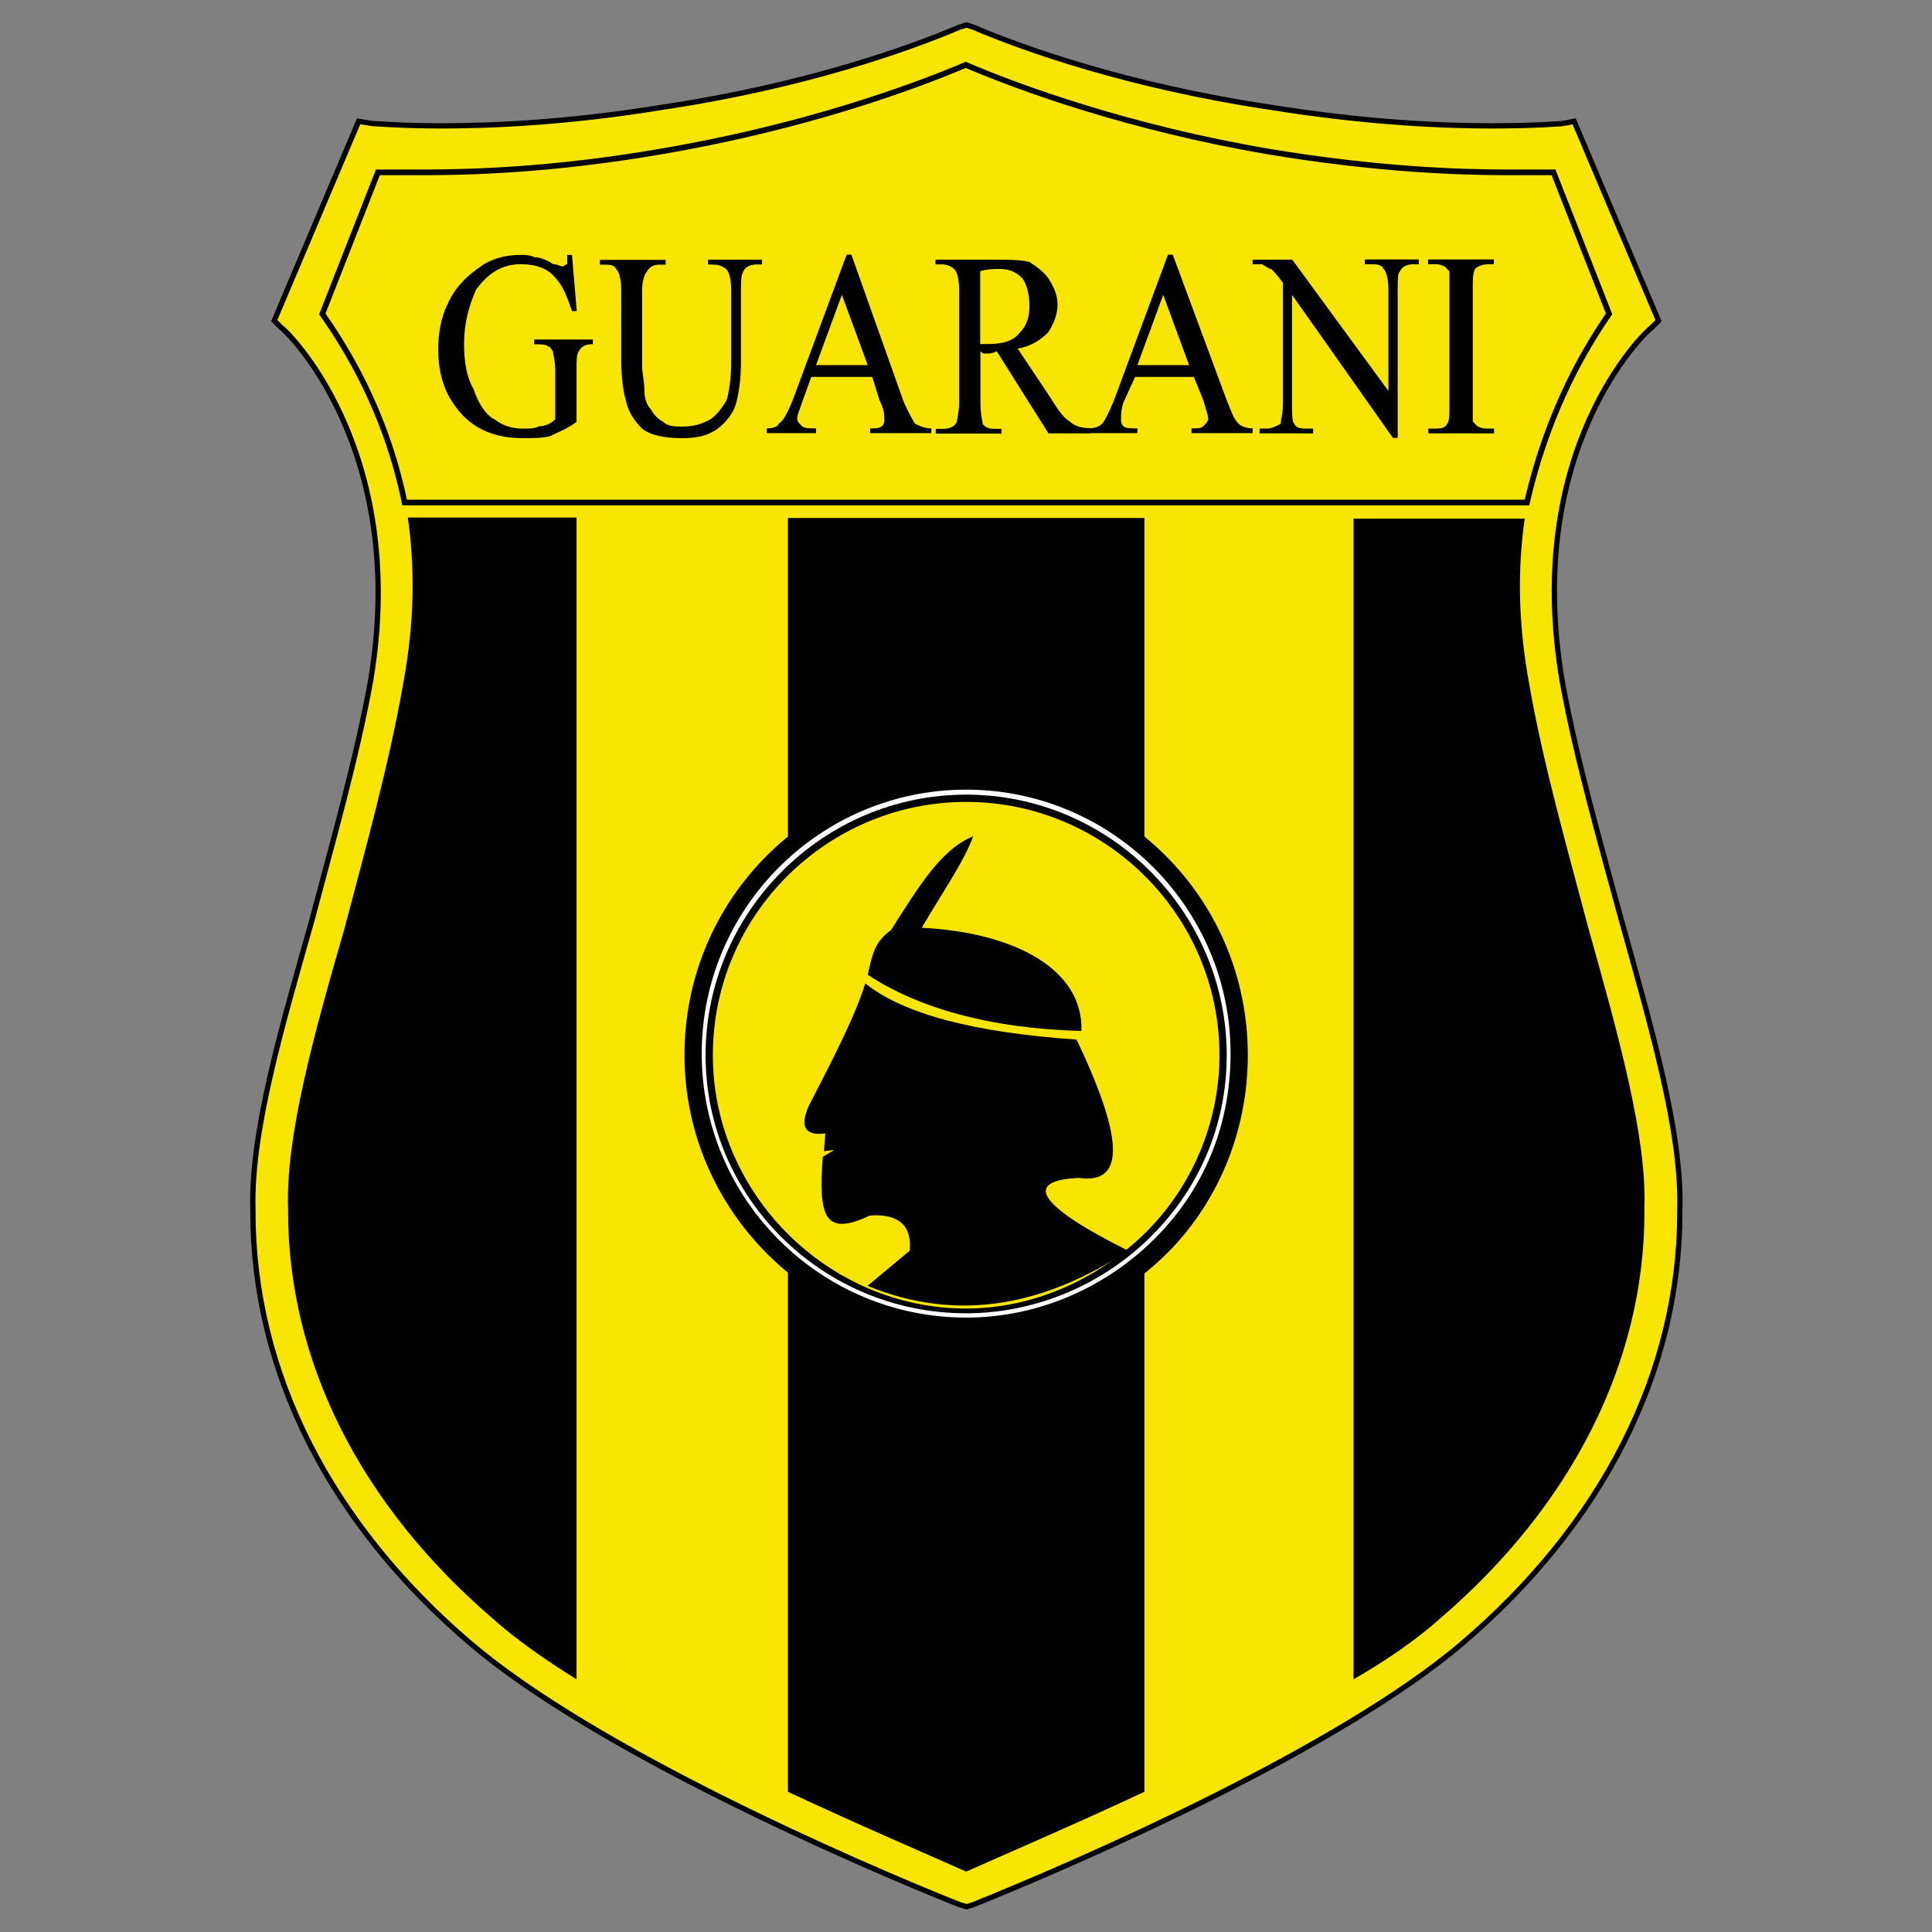 <?xml version="1.0" encoding="utf-8"?>
<!-- Generator: Adobe Illustrator 23.1.0, SVG Export Plug-In . SVG Version: 6.00 Build 0)  -->
<svg version="1.1"
	 id="svg37" xmlns:cc="http://creativecommons.org/ns#" xmlns:dc="http://purl.org/dc/elements/1.1/" xmlns:inkscape="http://www.inkscape.org/namespaces/inkscape" xmlns:rdf="http://www.w3.org/1999/02/22-rdf-syntax-ns#" xmlns:sodipodi="http://sodipodi.sourceforge.net/DTD/sodipodi-0.dtd" xmlns:svg="http://www.w3.org/2000/svg"
	 xmlns="http://www.w3.org/2000/svg" xmlns:xlink="http://www.w3.org/1999/xlink" x="0px" y="0px" viewBox="0 0 597.2 597.2"
	 style="enable-background:new 0 0 597.2 597.2;" xml:space="preserve">
<rect x="0" y="0" width="597.2" height="597.2" fill="#808080" stroke="none"/>
<style type="text/css">
	.st0{fill-rule:evenodd;clip-rule:evenodd;fill:#F8E502;stroke:#000000;stroke-width:2.329;stroke-miterlimit:2.804;}
	.st1{fill-rule:evenodd;clip-rule:evenodd;fill:#F8E502;stroke:#000000;stroke-width:2.499;stroke-miterlimit:2.804;}
	.st2{fill-rule:evenodd;clip-rule:evenodd;}
	.st3{fill-rule:evenodd;clip-rule:evenodd;fill:#FFFFFF;}
	.st4{fill-rule:evenodd;clip-rule:evenodd;fill:#F8E502;}
</style>
<sodipodi:namedview  bordercolor="#666666" borderopacity="1" gridtolerance="10" guidetolerance="10" id="namedview39" inkscape:current-layer="svg37" inkscape:cx="619.11437" inkscape:cy="553.05921" inkscape:pageopacity="0" inkscape:pageshadow="2" inkscape:window-height="837" inkscape:window-maximized="1" inkscape:window-width="1600" inkscape:window-x="-8" inkscape:window-y="-8" inkscape:zoom="0.472" objecttolerance="10" pagecolor="#ffffff" showgrid="false">
	</sodipodi:namedview>
<g id="Capa_x0020_1-3" transform="matrix(0.701,0,0,0.701,872.343,-95.546)" inkscape:export-xdpi="86.598991" inkscape:export-ydpi="86.598991">
	<g id="_453402017984-2">
		<path id="path9-0" inkscape:connector-curvature="0" class="st0" d="M-821.5,976.1c-46.6-18.6-160.4-68.3-215.2-114.9
			c-62.1-52.8-96.2-120-96.2-190.4v-1c-1-34.1,12.4-79.7,25.9-127.3c9.3-35.2,19.7-71.4,25.9-105.5
			c17.6-103.5-38.3-156.2-39.3-156.2l-3.1-3.1l37.2-87.9l6.2,1c2.1,0,12.4,1,30,1c19.7,0,53.8-1,98.3-8.3
			c62.1-9.3,108.6-25.9,130.4-35.2l3.1-1l3.1,1c21.7,9.3,68.3,25.9,130.4,35.2c44.5,7.2,78.6,8.3,98.3,8.3c19.7,0,30-1,31-1l5.2-1
			l37.2,87.9l-3.1,3.1c-3.1,2.1-56.9,53.8-39.3,156.2c6.2,34.1,16.6,70.4,25.9,104.5c13.5,48.6,26.9,94.2,25.9,128.3v1
			c0,70.4-34.1,137.6-96.2,190.4c-54.8,46.6-168.7,96.2-215.2,114.9l-3.1,1L-821.5,976.1z"/>
		<path id="path13-6" inkscape:connector-curvature="0" class="st1" d="M-534.9,274.7l-24.5-62.4c-5.3,0-11.7,0-20.3,0
			c-21.3,0-57.6-1.2-105.6-9.2c-60.8-10.4-108.8-27.7-133.3-38.2c-24.5,10.4-72.5,27.7-134.4,38.2c-46.9,8.1-83.2,9.2-104.5,9.2
			c-8.5,0-14.9,0-20.3,0l-24.5,62.4c9.6,13.9,27.7,41.6,36.3,83.2h494.9C-561.6,316.3-544.5,288.6-534.9,274.7L-534.9,274.7z"/>
		<path id="path15-1" inkscape:connector-curvature="0" class="st2" d="M-581.4,365h-66.2v500.4v11.4c14.5-8.3,27.9-17.6,38.3-26.9
			c57.9-49.7,90-112.9,90-179.2v-2.1c1-31.1-11.4-75.6-24.8-123.3c-9.3-35.2-19.7-71.5-25.9-106.7c-5.2-28-5.2-51.8-2.1-73.6H-581.4
			z"/>
		<path id="path17-3" inkscape:connector-curvature="0" class="st2" d="M-1064.6,364.5c3.1,21.8,3.1,45.6-2.1,73.6
			c-6.2,35.3-16.6,72.6-25.9,107.9c-13.5,46.7-25.9,91.3-24.8,123.4v1c0,66.4,32.1,129.6,90,179.4c10.3,9.3,23.8,18.7,37.2,27v-11.4
			V364.5h-65.2L-1064.6,364.5z"/>
		<path id="path19-1" inkscape:connector-curvature="0" class="st2" d="M-897,916v10.4c31,14.5,60,26.9,78.6,35.2
			c18.6-8.3,47.6-20.7,78.6-35.2V916V364.7H-897V916z"/>
		<path id="path21-7" inkscape:connector-curvature="0" class="st2" d="M-818.4,725.7c-68.3,0-124.2-55.9-124.2-124.2
			c0-69.3,55.9-124.2,124.2-124.2s124.2,54.8,124.2,124.2c0,34.1-13.5,66.2-37.2,89C-755.3,713.3-786.3,725.7-818.4,725.7z"/>
		<path id="path23-1" inkscape:connector-curvature="0" class="st3" d="M-818.4,717.3c-64.3,0-116.6-52.2-116.6-116.4
			c0-64.2,52.3-116.4,116.6-116.4s116.6,52.2,116.6,116.4c0,32.1-12.1,61.2-35.2,83.3C-759.1,705.3-788.2,717.3-818.4,717.3
			L-818.4,717.3z"/>
		<path id="path25-3" inkscape:connector-curvature="0" class="st2" d="M-818.4,715.4c-63.1,0-114.9-50.7-114.9-113.8
			s51.7-114.9,114.9-114.9s114.9,51.7,114.9,114.9c0,31-12.4,60-35.2,81.7C-760.4,704-789.4,715.4-818.4,715.4z"/>
		<path id="path27-2" inkscape:connector-curvature="0" class="st4" d="M-818.4,713.3c-61,0-111.7-50.7-111.7-111.7
			c0-62.1,50.7-111.7,111.7-111.7c61,0,111.7,49.7,111.7,111.7c0,30-12.4,59-34.1,79.7C-761.5,700.9-789.4,713.3-818.4,713.3z"/>
		<path id="path29-4" inkscape:connector-curvature="0" sodipodi:nodetypes="csccccc" class="st2" d="M-815.3,505.1
			c-2.9,7.9-7.8,15.8-13.9,25.8c-2.7,4.4-5.7,9.2-8.8,14.5c41.4,2.1,71.4,18.6,70.4,45.5c-40.4-1-72.4-10.3-94.2-24.8
			c2.1-9.3,3.1-14.5,10.3-19.7C-839.1,526.8-829.1,510.5-815.3,505.1L-815.3,505.1z"/>
		<path id="path31-9" inkscape:connector-curvature="0" sodipodi:nodetypes="ccccccccccccc" class="st2" d="M-862.9,569.9
			c-4.1,13.5-13.5,32.1-24.8,53.8c-4.1,9.3-2.1,13.5,7.2,12.4l-0.6,7.8l4.5-0.5l-5,3c-2.1,26.9,1,35.2,20.7,25.9
			c13.5-1,18.6,5.2,17.6,15.5l-18.6,15.5c40.4,16.6,78.6,8.3,114.9-15.5c-41.4-20.7-45.5-31-21.7-32.1c21.7,3.1,18.6-19.7-1-61
			C-815.3,591.6-846.3,583.3-862.9,569.9L-862.9,569.9z"/>
		<path id="path33-8" inkscape:connector-curvature="0" d="M-992.2,248.7l2.1,24.8h-2.1c-2.1-6.2-4.1-11.4-7.2-14.5
			c-3.1-4.1-8.3-6.2-15.5-6.2c-8.3,0-14.5,4.1-19.7,11.4c-3.1,7.2-5.2,14.5-5.2,23.8c0,7.2,1,14.5,4.1,19.7
			c2.1,6.2,5.2,11.4,9.3,13.5c4.1,3.1,8.3,4.1,12.4,4.1c3.1,0,5.2,0,7.2-1c2.1,0,5.2-1,7.2-3.1v-21.7c0-4.1-1-7.2-1-8.3
			c-1-1-1-2.1-2.1-2.1c-1-1-3.1-1-6.2-1V286h25.9v2.1h-1c-2.1,0-4.1,1-5.2,3.1c-1,1-1,4.1-1,8.3v22.8c-4.1,3.1-7.2,4.1-11.4,6.2
			c-3.1,1-7.2,1-12.4,1c-12.4,0-22.8-4.1-30-14.5c-5.2-7.2-7.2-15.5-7.2-24.8c0-6.2,1-13.5,4.1-19.7c3.1-7.2,8.3-12.4,14.5-16.6
			c4.1-3.1,10.3-5.2,17.6-5.2c2.1,0,4.1,0,6.2,1c2.1,0,5.2,1,8.3,3.1c2.1,0,3.1,1,4.1,1s1-1,2.1-1c0-1,0-2.1,0-4.1L-992.2,248.7z
			 M-932.2,252.9v-2.1h23.8v2.1h-2.1c-3.1,0-5.2,1-6.2,3.1c-1,2.1-1,4.1-1,8.3v32.1c0,7.2-1,13.5-2.1,17.6s-4.1,8.3-8.3,11.4
			s-9.3,4.1-15.5,4.1c-7.2,0-13.5-1-17.6-4.1c-3.1-3.1-6.2-7.2-7.2-12.4c-1-3.1-2.1-9.3-2.1-18.6v-30c0-5.2-1-8.3-2.1-9.3
			c-1-2.1-3.1-2.1-5.2-2.1h-2.1v-2.1h29v2.1h-3.1c-2.1,0-4.1,1-5.2,3.1c-1,1-2.1,4.1-2.1,8.3v33.1c0,3.1,1,7.2,1,10.3
			c0,4.1,1,7.2,3.1,9.3c1,2.1,3.1,4.1,5.2,5.2c2.1,2.1,5.2,2.1,8.3,2.1c5.2,0,8.3-1,12.4-3.1c3.1-2.1,5.2-5.2,7.2-8.3
			c1-3.1,2.1-9.3,2.1-17.6v-31c0-5.2-1-8.3-2.1-9.3c-1-1-3.1-2.1-5.2-2.1L-932.2,252.9z M-859.8,302.5h-26.9l-4.1,11.4
			c-1,3.1-2.1,5.2-2.1,7.2c0,1,1,2.1,2.1,3.1s3.1,1,6.2,1v2.1h-21.7v-2.1c3.1,0,5.2-1,5.2-2.1c2.1-1,4.1-5.2,6.2-10.3l23.8-64.2h2.1
			l22.8,64.2c2.1,5.2,4.1,8.3,5.2,10.3c2.1,1,4.1,2.1,7.2,2.1v2.1h-26.9v-2.1c2.1,0,4.1,0,5.2-1s1-2.1,1-3.1c0-2.1,0-4.1-2.1-8.3
			L-859.8,302.5z M-861.8,297.3l-11.4-31l-11.4,31H-861.8z M-763.5,327.4h-18.6l-22.8-36.2c-2.1,1-3.1,1-4.1,1c-1,0-1,0-1,0
			c-1,0-1,0-2.1-1v22.8c0,5.2,1,8.3,1,9.3c2.1,2.1,3.1,2.1,6.2,2.1h2.1v2.1h-29v-2.1h3.1c3.1,0,5.2-1,6.2-3.1c0-1,1-4.1,1-8.3v-49.7
			c0-5.2-1-8.3-2.1-9.3c-1-1-3.1-2.1-5.2-2.1h-3.1v-2.1h24.8c7.2,0,12.4,0,16.6,1c3.1,2.1,6.2,4.1,8.3,7.2c2.1,3.1,4.1,7.2,4.1,11.4
			c0,5.2-2.1,9.3-4.1,12.4c-3.1,3.1-7.2,6.2-13.5,7.2l14.5,21.7c3.1,5.2,6.2,9.3,8.3,10.3c2.1,2.1,5.2,3.1,9.3,3.1V327.4z
			 M-812.2,288c1,0,1,0,2.1,0c0,0,0,0,1,0c6.2,0,11.4-1,14.5-5.2c3.1-3.1,4.1-7.2,4.1-11.4c0-5.2-1-9.3-3.1-12.4
			c-3.1-3.1-6.2-4.1-10.3-4.1c-2.1,0-5.2,0-8.3,1L-812.2,288z M-718,302.5h-25.9l-5.2,11.4c-1,3.1-1,5.2-1,7.2c0,1,0,2.1,1,3.1
			c1,1,3.1,1,6.2,1v2.1h-21.7v-2.1c3.1,0,5.2-1,6.2-2.1c1-1,3.1-5.2,5.2-10.3l23.8-64.2h2.1l23.8,64.2c2.1,5.2,3.1,8.3,5.2,10.3
			c1,1,3.1,2.1,6.2,2.1v2.1h-26.9v-2.1c3.1,0,4.1,0,5.2-1c1-1,2.1-2.1,2.1-3.1c0-2.1-1-4.1-2.1-8.3L-718,302.5z M-720.1,297.3
			l-11.4-31l-11.4,31H-720.1z M-692.2,250.8h17.6l42.4,57.9v-44.5c0-5.2-1-8.3-2.1-9.3c-1-2.1-3.1-2.1-6.2-2.1h-2.1v-2.1h23.8v2.1
			h-2.1c-3.1,0-5.2,1-6.2,3.1c-1,1-1,3.1-1,8.3v65.2h-2.1l-44.5-63.1v47.6c0,5.2,0,8.3,1,9.3c1,2.1,3.1,2.1,6.2,2.1h2.1v2.1H-689
			v-2.1h3.1c2.1,0,4.1-1,6.2-2.1c0-2.1,1-4.1,1-9.3v-52.8c-2.1-3.1-4.1-5.2-5.2-6.2c-1,0-2.1-1-4.1-2.1c-1,0-2.1,0-4.1,0V250.8z
			 M-585.6,325.3v2.1h-29v-2.1h2.1c3.1,0,5.2,0,6.2-2.1c1-1,1-4.1,1-9.3v-49.7c0-4.1,0-6.2,0-8.3c-1-1-1-1-2.1-2.1
			c-2.1-1-3.1-1-5.2-1h-2.1v-2.1h29v2.1h-2.1c-3.1,0-5.2,1-6.2,2.1c-1,2.1-1,4.1-1,9.3v49.7c0,4.1,0,7.2,0,8.3c1,1,1,1,2.1,2.1
			c2.1,1,3.1,1,5.2,1H-585.6z"/>
	</g>
</g>
</svg>
